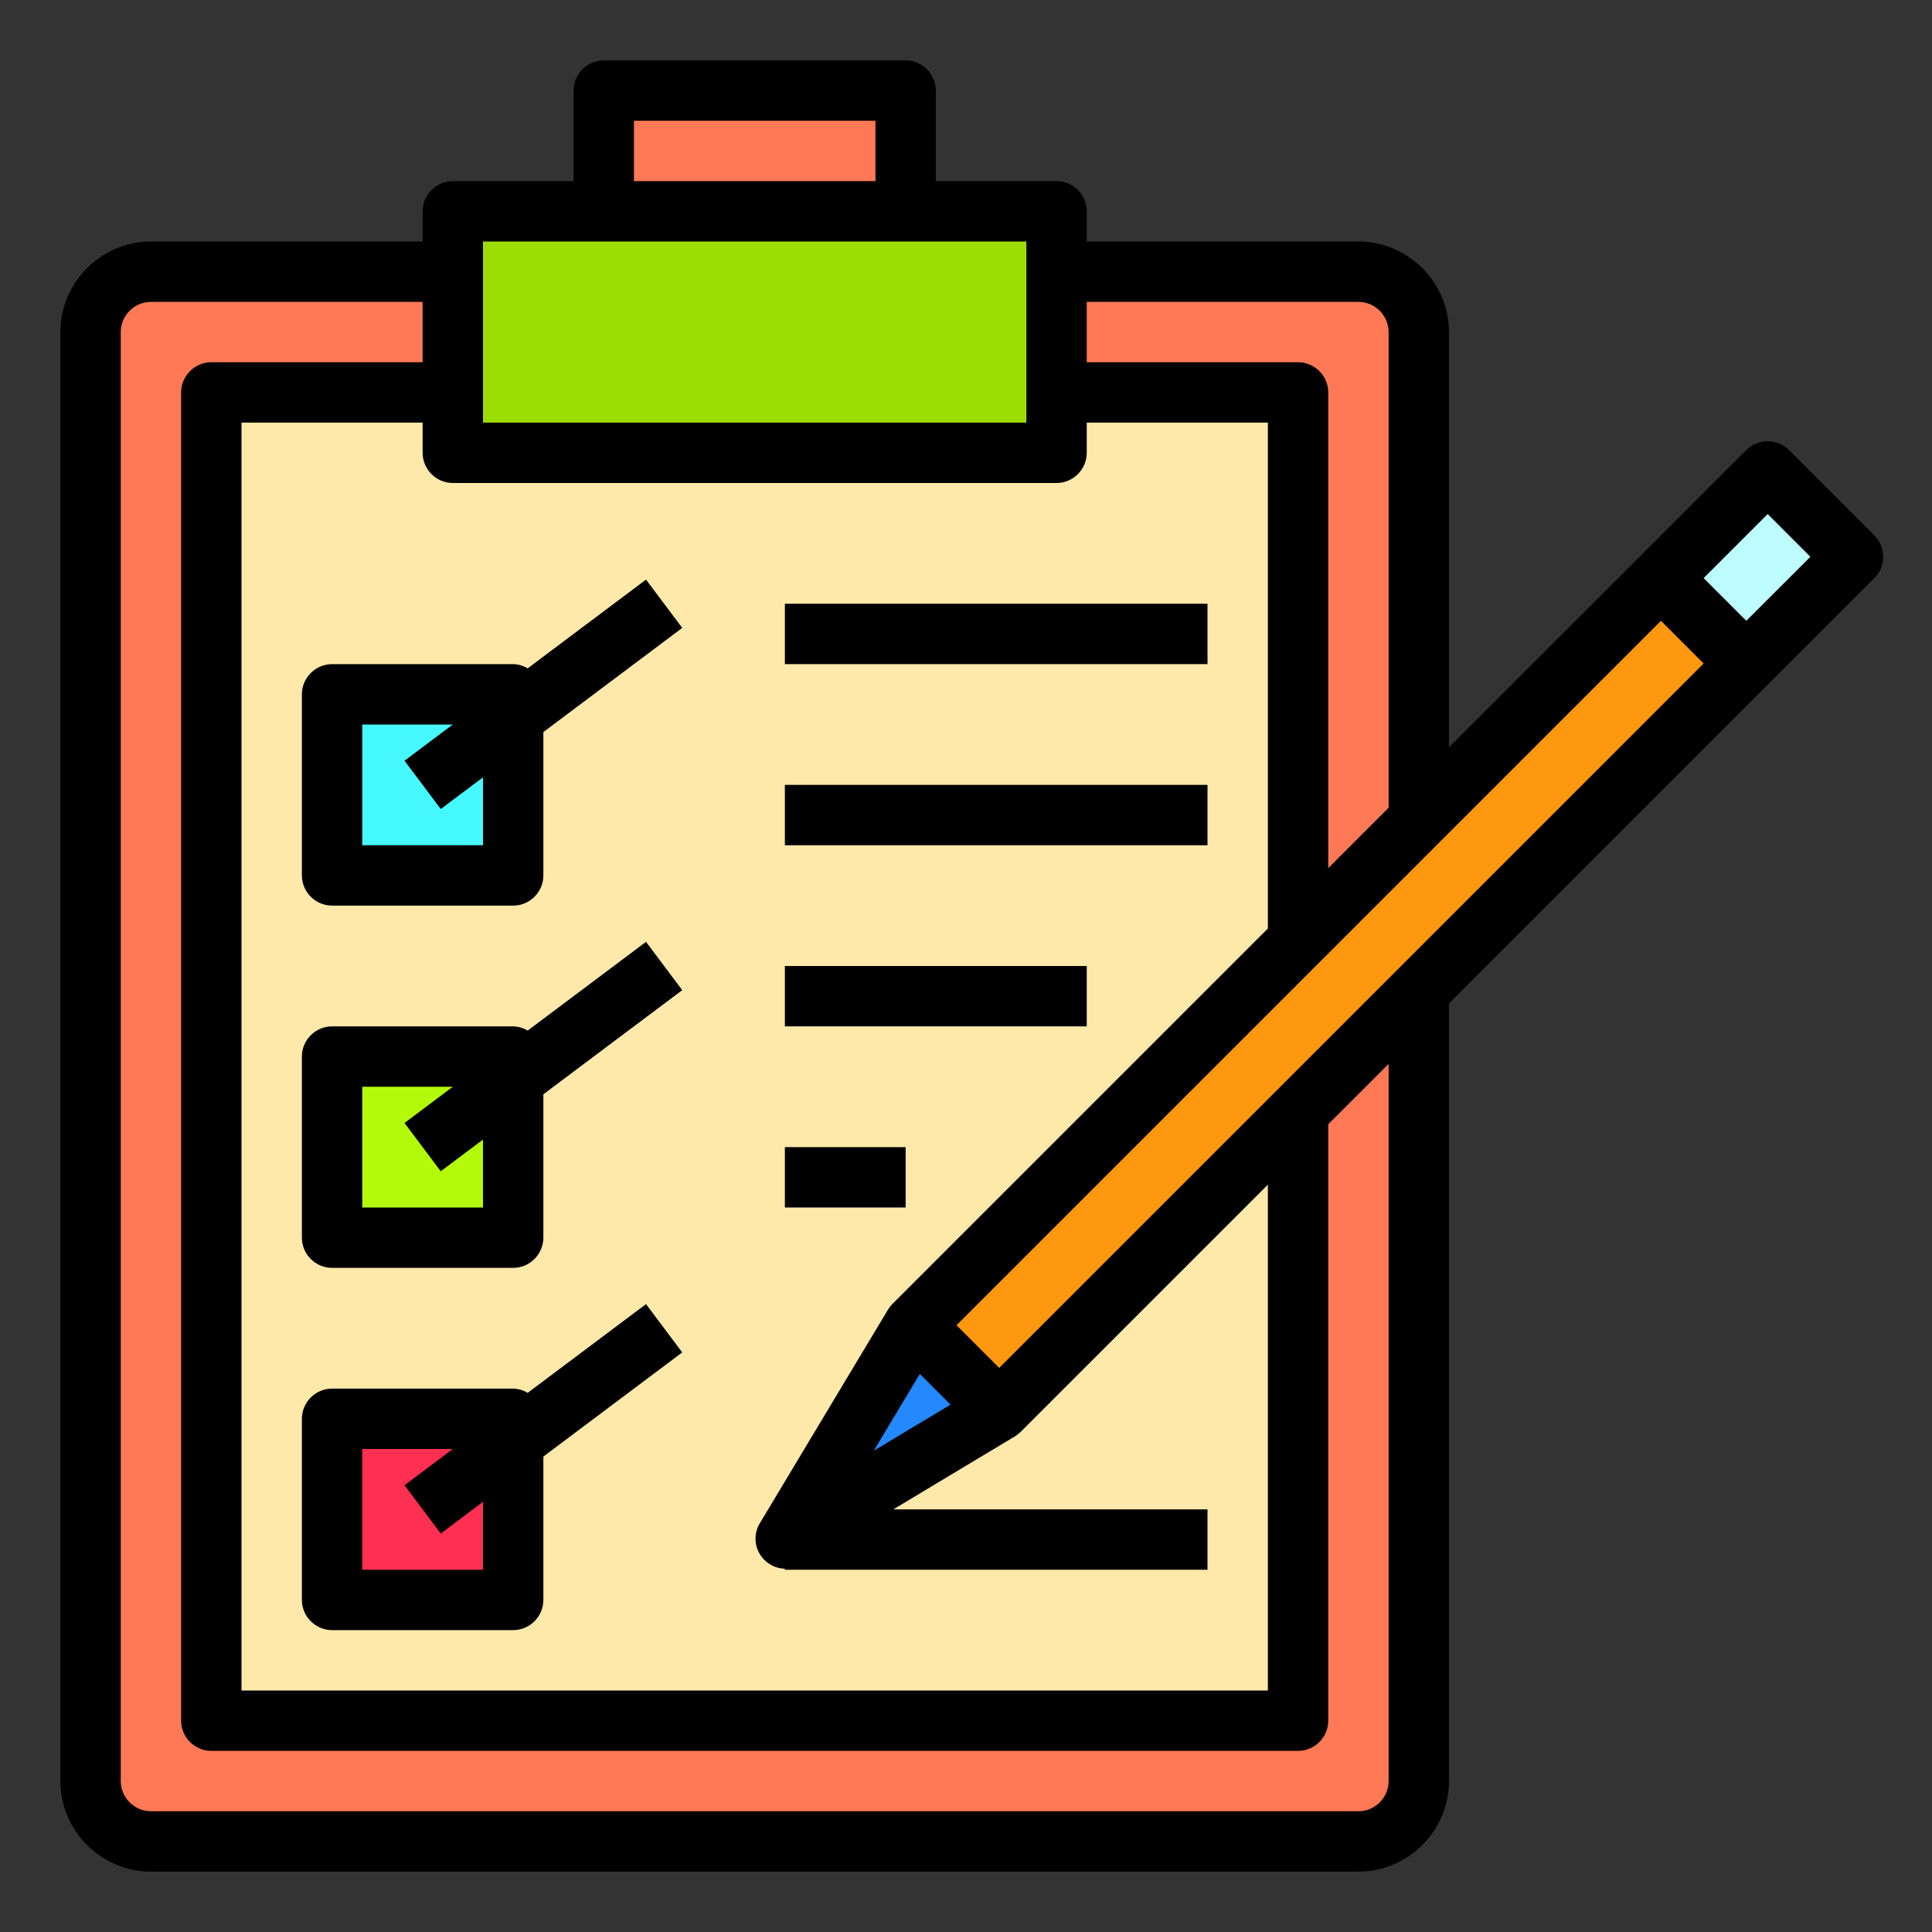 <?xml version="1.0" encoding="UTF-8" standalone="no"?><!DOCTYPE svg PUBLIC "-//W3C//DTD SVG 1.1//EN" "http://www.w3.org/Graphics/SVG/1.1/DTD/svg11.dtd"><svg width="100%" height="100%" viewBox="0 0 750 750" version="1.1" xmlns="http://www.w3.org/2000/svg" xmlns:xlink="http://www.w3.org/1999/xlink" xml:space="preserve" xmlns:serif="http://www.serif.com/" style="fill-rule:evenodd;clip-rule:evenodd;stroke-linejoin:round;stroke-miterlimit:2;"><rect x="0" y="0" width="750" height="750" fill="#333333" stroke="none"/><g id="CorelEMF"><path d="M719.297,216.094l-41.367,41.484l-33.164,-33.164l41.484,-41.367l33.047,33.047Z" style="fill:#bdfdff;fill-rule:nonzero;"/><path d="M677.93,257.578l-127.149,127.149l-46.875,46.875l-116.015,116.015l-33.164,-33.164l149.179,-149.18l46.875,-46.757l93.985,-94.102l33.164,33.164Z" style="fill:#ff9811;fill-rule:nonzero;"/><path d="M550.781,384.727l0,306.679c-0.038,12.843 -10.594,23.399 -23.437,23.438l-468.75,0c-12.843,-0.039 -23.399,-10.595 -23.438,-23.438l0,-562.5c0.039,-12.843 10.595,-23.399 23.438,-23.437l117.187,0l0,46.875l-93.75,0l0,515.625l421.875,0l0,-236.367l46.875,-46.875Z" style="fill:#ff7956;fill-rule:nonzero;"/><path d="M550.781,128.906l0,189.61l-46.875,46.757l0,-212.929l-93.75,0l0,-46.875l117.188,0c12.843,0.038 23.399,10.594 23.437,23.437Z" style="fill:#ff7956;fill-rule:nonzero;"/><path d="M354.727,514.453l-49.688,82.852l82.852,-49.688l116.015,-116.015l0,236.367l-421.875,0l0,-515.625l93.75,0l0,23.437l234.375,0l0,-23.437l93.75,0l0,212.929l-149.179,149.18Z" style="fill:#fee9ab;fill-rule:nonzero;"/><path d="M410.156,152.344l0,23.437l-234.375,0l0,-23.437l0,-46.875l0,-23.438l234.375,0l0,70.313Z" style="fill:#9cdd05;fill-rule:nonzero;"/><path d="M387.891,547.617l-82.852,49.688l49.688,-82.852l33.164,33.164Z" style="fill:#2488ff;fill-rule:nonzero;"/><rect x="234.375" y="35.156" width="117.188" height="46.875" style="fill:#ff7956;fill-rule:nonzero;"/><path d="M199.219,559.57l0,61.524l-70.313,0l0,-70.313l70.313,0l0,8.789Z" style="fill:#ff3051;fill-rule:nonzero;"/><path d="M199.219,418.945l0,61.524l-70.313,0l0,-70.313l70.313,0l0,8.789Z" style="fill:#b2fa09;fill-rule:nonzero;"/><path d="M199.219,278.32l0,61.524l-70.313,0l0,-70.313l70.313,0l0,8.789Z" style="fill:#46f8ff;fill-rule:nonzero;"/><path d="M128.906,257.813c-6.428,0 -11.719,5.29 -11.719,11.718l0,70.313c0,6.428 5.291,11.719 11.719,11.719l70.313,0c6.428,0 11.719,-5.291 11.719,-11.719l0,-55.664l53.906,-40.43l-14.063,-18.75l-45.937,34.453c-1.7,-1.028 -3.639,-1.594 -5.625,-1.64l-70.313,0Zm42.188,56.25l16.406,-12.305l0,26.367l-46.875,0l0,-46.875l35.156,0l-18.75,14.063l14.063,18.75Z" style="fill-rule:nonzero;"/><path d="M204.844,400.078c-1.7,-1.028 -3.639,-1.594 -5.625,-1.641l-70.313,0c-6.428,0 -11.719,5.291 -11.719,11.719l0,70.313c0,6.428 5.291,11.719 11.719,11.719l70.313,0c6.428,0 11.719,-5.291 11.719,-11.719l0,-55.664l53.906,-40.43l-14.063,-18.75l-45.937,34.453Zm-17.344,68.672l-46.875,0l0,-46.875l35.156,0l-18.75,14.063l14.063,18.75l16.406,-12.305l0,26.367Z" style="fill-rule:nonzero;"/><path d="M250.781,506.25l-45.937,34.453c-1.7,-1.028 -3.639,-1.594 -5.625,-1.64l-70.313,0c-6.428,0 -11.719,5.29 -11.719,11.718l0,70.313c0,6.428 5.291,11.719 11.719,11.719l70.313,0c6.428,0 11.718,-5.291 11.718,-11.719l0,-55.664l53.907,-40.43l-14.063,-18.75Zm-63.281,103.125l-46.875,0l0,-46.875l35.156,0l-18.75,14.063l14.063,18.75l16.406,-12.305l0,26.367Z" style="fill-rule:nonzero;"/><rect x="304.688" y="234.375" width="164.063" height="23.438" style="fill-rule:nonzero;"/><rect x="304.688" y="304.688" width="164.063" height="23.438" style="fill-rule:nonzero;"/><rect x="304.688" y="375" width="117.188" height="23.438" style="fill-rule:nonzero;"/><rect x="304.688" y="445.313" width="46.875" height="23.438" style="fill-rule:nonzero;"/><path d="M727.641,207.855l-33.153,-33.152c-4.545,-4.544 -12.025,-4.544 -16.57,0l-115.418,115.418l0,-161.215c0,-19.286 -15.87,-35.156 -35.156,-35.156l-105.469,0l0,-11.719c0,-6.428 -5.29,-11.719 -11.719,-11.719l-46.875,0l0,-35.156c0,-6.428 -5.29,-11.719 -11.718,-11.719l-117.188,0c-6.429,0 -11.719,5.291 -11.719,11.719l0,35.156l-46.875,0c-6.428,0 -11.718,5.291 -11.718,11.719l0,11.719l-105.469,0c-19.286,0 -35.156,15.87 -35.156,35.156l0,562.5c0,19.286 15.87,35.156 35.156,35.156l468.75,0c19.286,0 35.156,-15.87 35.156,-35.156l0,-301.84l165.141,-165.14c4.544,-4.546 4.544,-12.025 0,-16.571Zm-339.75,323.168l-16.571,-16.57l273.457,-273.457l16.571,16.57l-273.457,273.457Zm-30.821,2.344l11.918,11.918l-29.8,17.883l17.882,-29.801Zm170.274,-416.179c6.428,0 11.719,5.29 11.719,11.718l0,184.653l-23.438,23.437l0,-184.652c0,-6.429 -5.29,-11.719 -11.719,-11.719l-82.031,0l0,-23.437l105.469,0Zm-281.25,-70.313l93.75,0l0,23.438l-93.75,0l0,-23.438Zm-58.594,46.875l210.938,0l-0.001,70.313l-210.937,0l0,-70.313Zm222.656,93.75c6.429,0 11.719,-5.29 11.719,-11.719l0,-11.718l70.312,0l0,196.371l-145.722,145.722c-0.676,0.679 -1.267,1.439 -1.758,2.262l-49.723,82.863c-1.109,1.823 -1.696,3.916 -1.696,6.05c0,6.294 5.107,11.505 11.399,11.634l0,0.41l164.063,0l0,-23.438l-121.98,0l47.156,-28.3c0.823,-0.492 1.582,-1.082 2.261,-1.758l96,-96l0,196.371l-398.437,0l0,-492.187l70.312,0l0,11.718c0,6.429 5.291,11.719 11.719,11.719l234.375,0Zm128.906,503.906c0,6.429 -5.29,11.719 -11.718,11.719l-468.75,0c-6.429,0 -11.719,-5.29 -11.719,-11.719l0,-562.5c0,-6.428 5.29,-11.718 11.719,-11.718l105.468,0l0,23.437l-82.031,0c-6.428,0 -11.719,5.29 -11.719,11.719l0,515.625c0,6.428 5.291,11.719 11.719,11.719l421.875,0c6.429,0 11.719,-5.291 11.719,-11.719l0,-231.528l23.437,-23.437l0,278.402Zm138.856,-450.41l-16.57,-16.57l24.855,-24.867l16.582,16.582l-24.867,24.855Z" style="fill-rule:nonzero;"/></g></svg>
